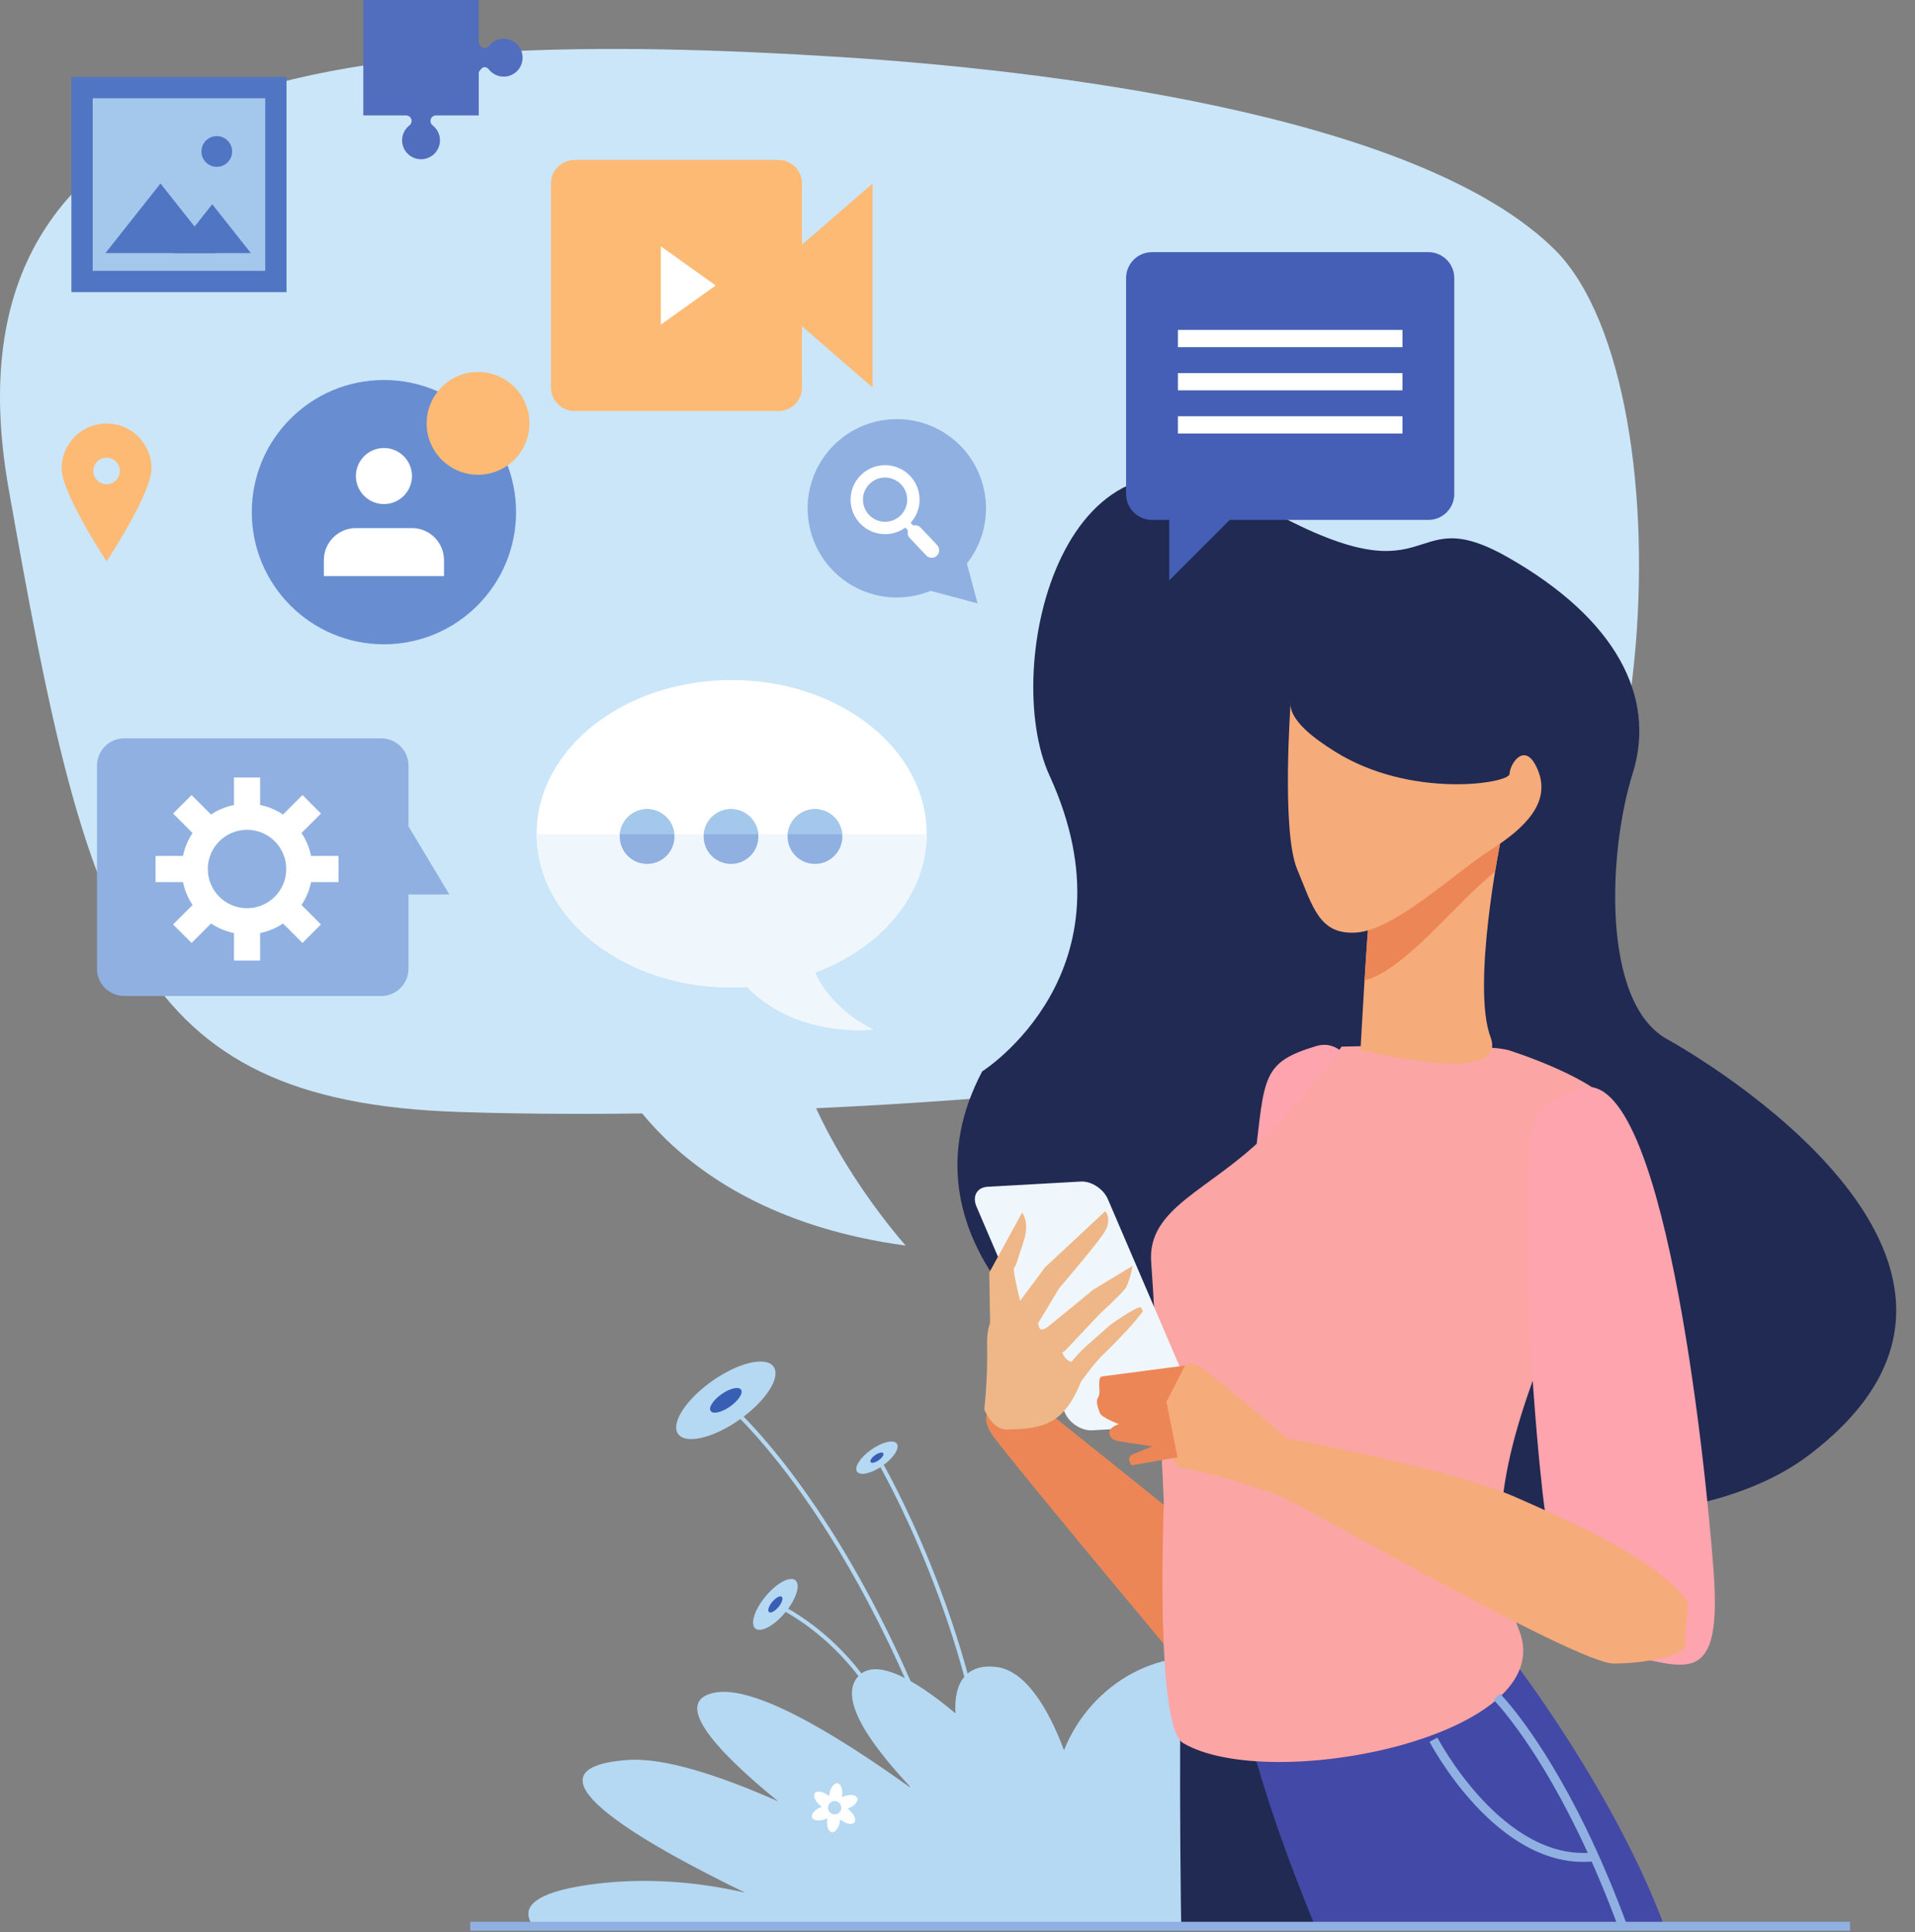 <svg width="1234" height="1245" viewBox="0 0 1234 1245" fill="none" xmlns="http://www.w3.org/2000/svg">
<rect x="0" y="0" width="1234" height="1245" fill="#808080" stroke="none"/>
<path d="M295.003 716.464C489.383 723.004 809.089 703.805 938.949 657.377C1070.05 609.892 1090.75 253.327 1003.21 162.211C914.512 72.169 665.772 44.63 542.073 36.779C233.793 17.213 -42.752 40.671 5.504 314.548C55.599 598.809 84.586 709.357 295.003 716.464Z" fill="#CBE6F8"/>
<path d="M390.224 678.881C390.224 678.881 425.875 781.216 583.604 802.577C583.604 802.577 471.036 677.397 517.745 588.433C545.755 535.037 390.224 678.881 390.224 678.881Z" fill="#CBE6F8"/>
<path d="M342.78 1239.87C335.628 1228.87 344.523 1219.52 378.505 1214.55C415.592 1209.12 451.029 1212.81 480.18 1219.53C411.424 1186.22 331.259 1139.44 404.447 1134.02C427.272 1132.34 462.367 1143.39 501.397 1160.65C457.859 1125.22 433.901 1096.08 460.283 1090.67C484.769 1085.65 534.716 1114.47 587.872 1152.72C557.581 1120.67 540.043 1092.69 553.648 1079.49C564.752 1068.72 588.44 1081.08 615.687 1103.99C614.472 1083.85 622.935 1071.69 642.251 1074.12C660.417 1076.42 675.136 1099.73 685.64 1127.7C703.072 1084.32 749.104 1057.8 795.54 1070.97C850.093 1086.43 806.271 1190.43 781.865 1239.87H342.78Z" fill="#B5D8F3"/>
<path d="M624.529 1194.16L627.02 1193.42C609.311 1134.11 577.401 1047.46 525.961 971.403C495.159 925.859 471.595 905.456 471.36 905.256L469.671 907.225C469.904 907.425 493.265 927.671 523.888 972.972C552.156 1014.79 592.561 1087.1 624.529 1194.16Z" fill="#B5D8F3"/>
<path d="M637.731 1171.15L640.317 1170.94C630.292 1047.44 568.003 941.275 567.373 940.215L565.145 941.541C565.768 942.595 627.752 1048.27 637.731 1171.15Z" fill="#B5D8F3"/>
<path d="M591.136 1182.77L593.723 1182.56C588.671 1123.2 563.533 1085.61 543.332 1064.51C521.415 1041.63 500.351 1032.67 500.145 1032.59L499.144 1034.98C499.349 1035.07 519.996 1043.87 541.545 1066.4C561.421 1087.18 586.159 1124.24 591.136 1182.77Z" fill="#B5D8F3"/>
<path d="M458.953 889.808C441.949 901.772 432.105 917.055 436.952 923.941C441.796 930.831 459.511 926.713 476.509 914.745C493.511 902.783 503.353 887.499 498.507 880.609C493.661 873.725 475.951 877.841 458.953 889.808Z" fill="#B5D8F3"/>
<path d="M464.943 898.319C459.545 902.116 456.413 906.971 457.955 909.156C459.496 911.344 465.12 910.039 470.516 906.239C475.913 902.437 479.043 897.587 477.504 895.403C475.964 893.213 470.34 894.519 464.943 898.319Z" fill="#395FB5"/>
<path d="M561.448 934.036C554.368 939.016 550.268 945.384 552.285 948.251C554.3 951.116 561.677 949.401 568.753 944.425C575.833 939.439 579.932 933.076 577.915 930.213C575.895 927.341 568.523 929.053 561.448 934.036Z" fill="#B5D8F3"/>
<path d="M563.939 937.58C561.689 939.163 560.389 941.184 561.028 942.096C561.668 943.003 564.011 942.46 566.263 940.877C568.504 939.293 569.808 937.277 569.167 936.364C568.527 935.453 566.184 935.997 563.939 937.58Z" fill="#395FB5"/>
<path d="M493.353 1028.55C486.219 1037.13 483.257 1046.44 486.732 1049.33C490.204 1052.21 498.811 1047.59 505.94 1039.02C513.072 1030.43 516.033 1021.14 512.561 1018.24C509.08 1015.36 500.483 1019.97 493.353 1028.55Z" fill="#B5D8F3"/>
<path d="M497.641 1032.12C495.385 1034.85 494.441 1037.8 495.547 1038.72C496.648 1039.64 499.384 1038.17 501.647 1035.45C503.908 1032.72 504.853 1029.77 503.747 1028.85C502.639 1027.93 499.911 1029.4 497.641 1032.12Z" fill="#395FB5"/>
<path d="M537.205 1169.04C534.872 1168.68 533.251 1166.5 533.604 1164.16C533.961 1161.81 536.152 1160.2 538.489 1160.55C540.827 1160.91 542.441 1163.1 542.088 1165.44C541.733 1167.78 539.551 1169.39 537.205 1169.04ZM546.961 1166.09C546.671 1165.85 546.375 1165.64 546.079 1165.43C546.232 1165.37 546.383 1165.32 546.539 1165.26C550.619 1163.66 553.252 1160.65 552.412 1158.51C551.575 1156.39 547.589 1155.94 543.523 1157.54C543.167 1157.68 542.832 1157.83 542.512 1157.99C542.539 1157.83 542.575 1157.67 542.593 1157.5C543.249 1153.17 541.952 1149.39 539.689 1149.04C537.427 1148.7 535.063 1151.93 534.407 1156.26C534.352 1156.63 534.312 1157 534.283 1157.36C534.157 1157.25 534.032 1157.14 533.905 1157.04C530.487 1154.31 526.552 1153.54 525.121 1155.33C523.699 1157.11 525.311 1160.78 528.731 1163.51C529.023 1163.75 529.321 1163.96 529.619 1164.16C529.467 1164.22 529.312 1164.27 529.16 1164.33C525.08 1165.93 522.452 1168.95 523.283 1171.08C524.117 1173.21 528.101 1173.65 532.172 1172.05C532.527 1171.91 532.86 1171.76 533.185 1171.6C533.156 1171.76 533.123 1171.93 533.104 1172.09C532.441 1176.43 533.751 1180.21 536.009 1180.55C538.272 1180.89 540.64 1177.66 541.292 1173.33C541.351 1172.96 541.384 1172.6 541.412 1172.24C541.54 1172.34 541.665 1172.45 541.795 1172.56C545.216 1175.29 549.145 1176.05 550.572 1174.27C551.999 1172.48 550.383 1168.82 546.961 1166.09Z" fill="white"/>
<mask id="mask0_7518_484" style="mask-type:luminance" maskUnits="userSpaceOnUse" x="412" y="301" width="822" height="942">
<path d="M1233.99 1242.47H412.849V301.625H1233.99V1242.47Z" fill="white"/>
</mask>
<g mask="url(#mask0_7518_484)">
<path d="M857.575 1055.81L659.996 897.5C659.996 897.5 622.455 901.851 640.244 925.744C658.033 949.639 775.429 1089.79 775.429 1089.79C775.429 1089.79 894.725 1143.06 857.575 1055.81Z" fill="#ED8656"/>
<path d="M632.896 690.344C632.896 690.344 734.288 626.369 676.285 499.703C644.139 429.484 685.56 252.483 807.637 322.908C929.749 393.349 902.899 319.927 971.879 359.221C1040.92 398.531 1067.64 448.781 1052.03 498.487C1036.41 548.156 1031.66 645.741 1074.12 669.488C1116.59 693.228 1318.35 821.913 1165.52 937.652C1012.66 1053.38 522.909 899.275 632.896 690.344Z" fill="#212A53"/>
<path d="M848.312 673.992C812.772 684.503 814.963 694.144 808.673 746.923C799.971 819.977 800.628 921.319 801.571 940.563C802.513 959.808 809.757 1028.9 846.981 1040.58C884.207 1052.26 904.899 1065.13 906.3 991.376C907.703 917.616 904.596 657.344 848.312 673.992Z" fill="#FDA4AF"/>
<path d="M878.056 2126.73C878.056 2126.73 910.755 1865.14 897.129 1799.75C883.505 1734.35 880.781 1693.47 886.231 1660.78C891.68 1628.09 916.204 1213.91 916.204 1213.91L796.311 1072.22H760.888C760.888 1072.22 755.437 1410.1 782.687 1614.46C809.935 1818.82 820.833 2134.9 820.833 2134.9L878.056 2126.73Z" fill="#212A53"/>
<path d="M970.701 1064.04C970.701 1064.04 1060.62 1178.48 1085.14 1282.03C1109.67 1385.57 1158.71 1638.98 1164.17 1658.06C1169.61 1677.13 1210.49 1797.02 1221.39 1826.99C1232.29 1856.97 1298.08 2114.83 1298.08 2114.83L1224.11 2126.73C1224.11 2126.73 1112.39 1854.25 1093.32 1791.58C1074.24 1728.9 1020.65 1652.46 1020.65 1652.46C1020.65 1652.46 869.881 1301.1 834.459 1208.46C799.036 1115.81 796.311 1072.22 796.311 1072.22L970.701 1064.04Z" fill="#4349A6"/>
<path d="M973.425 677.112C973.425 677.112 1029.29 694.824 1040.18 713.897C1051.08 732.972 1030.65 780.657 1003.4 848.777C976.151 916.899 951.627 982.295 978.875 1050.42C1006.12 1118.54 818.499 1156.27 762.356 1123.11C744.032 1112.29 749.988 968.671 749.988 968.671C749.988 968.671 744.539 848.777 741.813 813.355C739.088 777.932 779.961 767.032 815.384 731.608C850.808 696.185 864.432 674.387 864.432 674.387C864.432 674.387 959.801 671.661 973.425 677.112Z" fill="#FCA5A5"/>
<path d="M1017.02 701.636C982.612 715.4 985.688 724.797 984.325 777.932C982.439 851.479 992.499 952.323 995.224 971.395C997.949 990.469 1011.57 1058.59 1049.72 1066.77C1087.87 1074.94 1109.67 1085.84 1104.22 1012.27C1098.77 938.697 1071.52 679.837 1017.02 701.636Z" fill="#FDA4AF"/>
<path d="M703.611 921.593L763.745 918.219C770.493 917.84 773.696 912.121 770.861 905.509L713.888 772.649C711.052 766.037 703.212 760.939 696.463 761.317L636.328 764.689C629.579 765.068 626.376 770.787 629.211 777.399L686.184 910.26C689.019 916.872 696.861 921.972 703.611 921.593Z" fill="#EFF7FD"/>
<path d="M1087.83 1032.02C1087.83 1032.02 1085.79 1055.53 1085.79 1060.63C1085.79 1065.74 1063.31 1071.87 1039.8 1071.87C1016.3 1071.87 842.595 971.736 826.245 964.584C809.896 957.431 772.089 947.213 762.892 946.191C753.696 945.168 746.544 919.624 751.652 903.275C755.033 892.456 758.413 882.98 763.571 879.88C766.208 878.293 769.308 878.375 773.111 880.793C784.351 887.947 829.311 926.776 829.311 926.776C829.311 926.776 934.557 946.191 976.452 964.584C1018.35 982.976 1067.39 1005.46 1087.83 1032.02Z" fill="#F6AB7A"/>
<path d="M709.759 886.925L763.571 879.88L751.652 903.275L758.805 939.039L729.172 944.147C729.172 944.147 725.085 939.039 730.195 936.995C735.303 934.949 742.456 931.885 742.456 931.885C742.456 931.885 728.151 929.841 722.02 928.82C715.889 927.797 714.867 925.755 714.867 922.689C714.867 919.624 720.997 917.58 720.997 917.58C720.997 917.58 709.759 913.493 708.736 910.428C707.715 907.361 705.671 903.275 707.715 900.209C709.759 897.144 706.692 888.969 709.759 886.925Z" fill="#ED8656"/>
<path d="M966.613 543.595C966.613 543.595 948.22 635.557 960.483 668.257C972.744 700.955 876.693 676.432 876.693 676.432C876.693 676.432 880.781 600.816 882.825 584.467C884.868 568.119 966.613 543.595 966.613 543.595Z" fill="#F6AB7A"/>
<path d="M879.296 631.643C880.507 612.132 881.883 592.003 882.825 584.468C884.868 568.119 966.613 543.595 966.613 543.595C966.613 543.595 965.208 550.628 963.437 561.471C961.323 563.453 959.115 565.427 956.811 567.381C936.567 584.556 903.293 626.029 879.296 631.643Z" fill="#ED8656"/>
<path d="M647.881 850.941L673.417 816.563L712.241 780.369C712.241 780.369 717.197 785.796 711.177 794.748C705.157 803.7 682.544 830.011 682.544 830.011L671.44 848.489L669.191 852.233C669.191 852.233 653.42 868.439 647.881 850.941Z" fill="#EFB787"/>
<path d="M668.417 843.904C668.417 843.904 668.14 855.691 670.715 856.535C673.289 857.38 676.877 853.331 682.444 848.981C688.011 844.632 704.412 831.011 704.412 831.011L729.848 815.604C729.848 815.604 727.856 826.827 724.828 830.584C720.547 835.896 709.32 845.924 709.32 845.924L686.372 870.224C686.372 870.224 667.729 885.011 665.645 881.001C663.56 876.992 665.396 870.943 661.369 868.671C657.341 866.399 648.059 858.127 668.417 843.904Z" fill="#EFB787"/>
<path d="M699.363 867.836L715.467 853.643C715.467 853.643 734.145 840.292 735.337 842.584C736.528 844.876 736.528 844.876 736.528 844.876C736.528 844.876 732.515 850.233 726.884 856.44C724.752 858.792 715.012 868.887 712.496 871.196C703.341 879.595 695.712 892.293 694.031 893.167C692.351 894.041 671.935 894.468 699.363 867.836Z" fill="#EFB787"/>
<path d="M638.024 853.885L637.472 819.971L658.647 781.311C658.647 781.311 663.901 787.311 659.405 800.563C654.909 813.816 654.944 815.253 653.561 816.699C652.179 818.147 657.824 839.952 657.824 839.952C657.824 839.952 639.62 861.059 638.024 853.885Z" fill="#EFB787"/>
<path d="M664.099 864.34L646.584 844.34C646.584 844.34 635.536 844.991 636.068 866.545C636.6 888.099 634.259 908.235 634.259 908.235C634.259 908.235 639.691 921.42 648.761 921.069C657.829 920.72 672.311 921.197 682.585 912.217C692.86 903.235 697.673 887.385 699.157 882.497C700.924 876.677 691.896 879.004 688.231 876.536C683.733 873.507 683.913 866.308 680.296 865.38C673.728 863.7 664.099 864.34 664.099 864.34Z" fill="#EFB787"/>
<path d="M964.571 1093.33C964.571 1093.33 989.735 1118.5 1019.09 1178.58C1037.05 1215.36 1056.59 1265.22 1072.88 1330.39C1128.97 1554.74 1140.32 1638.98 1140.32 1638.98C1140.32 1638.98 1208 1826.94 1240.46 1955.74C1278.95 2108.46 1273.16 2084.5 1273.16 2084.5" stroke="#8FB0E1" stroke-width="5.765" stroke-miterlimit="10"/>
<path d="M923.697 1120.96C923.697 1120.96 966.441 1202.84 1027.03 1196.46" stroke="#8FB0E1" stroke-width="5.765" stroke-miterlimit="10"/>
<path d="M831.733 451.632C831.733 451.632 825.603 535.42 835.821 559.944C846.039 584.467 850.127 602.86 874.651 600.816C899.173 598.773 938.003 561.988 960.483 547.683C982.963 533.377 999.312 517.027 991.137 496.591C982.963 476.155 972.744 492.504 972.744 498.635C972.744 504.765 909.392 514.984 860.345 484.329C848.091 476.671 829.689 463.893 831.733 451.632Z" fill="#F6AB7A"/>
</g>
<path d="M1192.15 1241.17H303.015" stroke="#8FB0E1" stroke-width="5.765" stroke-miterlimit="10"/>
<path d="M725.631 318.307C725.631 327.525 733.107 335.004 742.331 335.004H753.455V373.953L792.417 335.004H920.419C929.645 335.004 937.113 327.525 937.113 318.307V179.169C937.113 169.945 929.645 162.469 920.419 162.469H742.331C733.107 162.469 725.631 169.945 725.631 179.169V318.307Z" fill="#445FB5"/>
<path d="M759.023 223.696H903.723V212.563H759.023V223.696Z" fill="white"/>
<path d="M759.023 251.515H903.723V240.393H759.023V251.515Z" fill="white"/>
<path d="M759.023 279.344H903.723V268.212H759.023V279.344Z" fill="white"/>
<path d="M62.504 624.199V493.297C62.504 483.607 70.36 475.748 80.05 475.748H245.677C255.367 475.748 263.223 483.607 263.223 493.297V532.46L289.547 576.312H263.223V624.199C263.223 633.889 255.367 641.745 245.677 641.745H80.05C70.36 641.745 62.504 633.889 62.504 624.199Z" fill="#8FB0E1"/>
<path d="M159.185 534.673C145.235 534.673 133.915 545.989 133.915 559.94C133.915 573.892 145.235 585.207 159.185 585.207C173.136 585.207 184.451 573.892 184.451 559.94C184.451 545.989 173.136 534.673 159.185 534.673ZM218.145 551.517V568.363H200.452C199.356 573.743 197.219 578.725 194.289 583.143L206.827 595.671L194.916 607.581L182.379 595.047C177.964 597.975 172.977 600.113 167.609 601.2V618.897H150.764V601.2C145.392 600.113 140.405 597.975 135.988 595.047L123.454 607.581L111.534 595.671L124.071 583.133C121.149 578.717 119.014 573.733 117.918 568.363H100.224V551.517H117.918C119.014 546.14 121.149 541.152 124.071 536.744L111.534 524.199L123.445 512.289L135.981 524.832C140.405 521.905 145.392 519.771 150.764 518.675V500.983H167.609V518.675C172.977 519.771 177.964 521.905 182.379 524.827L194.916 512.289L206.827 524.199L194.289 536.736C197.219 541.152 199.356 546.14 200.452 551.517H218.145Z" fill="white"/>
<path d="M629.924 388.793L595.335 379.524L560.745 370.257L586.067 344.937L611.387 319.616L620.656 354.204L629.924 388.793Z" fill="#8FB0E1"/>
<path d="M543.451 373.523C518.053 354.503 512.869 318.481 531.908 293.089C550.915 267.669 586.925 262.493 612.337 281.516C637.749 300.535 642.917 336.548 623.903 361.96C604.888 387.364 568.869 392.537 543.451 373.523Z" fill="#8FB0E1"/>
<path d="M570.329 336.203C562.457 336.203 556.083 329.821 556.083 321.953C556.083 314.089 562.457 307.704 570.329 307.704C578.193 307.704 584.575 314.089 584.575 321.953C584.575 329.821 578.193 336.203 570.329 336.203ZM570.329 299.717C558.072 299.717 548.096 309.693 548.096 321.953C548.096 334.209 558.072 344.187 570.329 344.187C582.593 344.187 592.569 334.209 592.569 321.953C592.569 309.693 582.593 299.717 570.329 299.717Z" fill="white"/>
<path d="M600.349 356.861C599.735 356.861 599.112 356.623 598.66 356.132L581.672 338.168C580.773 337.236 580.812 335.761 581.756 334.877C582.687 333.991 584.168 334.029 585.051 334.967L602.039 352.937C602.929 353.868 602.884 355.34 601.947 356.223C601.501 356.653 600.925 356.861 600.349 356.861Z" fill="white"/>
<path d="M600.349 359.388C599.059 359.388 597.768 358.879 596.824 357.869L586.203 346.643C584.36 344.699 584.444 341.624 586.395 339.781C588.345 337.948 591.417 338.027 593.26 339.977L603.873 351.197C605.717 353.144 605.633 356.216 603.689 358.061C602.745 358.949 601.547 359.388 600.349 359.388Z" fill="white"/>
<path d="M511.732 162.045V205.848L562.277 249.661V118.244L511.732 162.045Z" fill="#FDBA74"/>
<path d="M516.787 249.661C516.787 258.032 510 264.824 501.624 264.824H370.207C361.835 264.824 355.043 258.032 355.043 249.661V118.244C355.043 109.861 361.835 103.08 370.207 103.08H501.624C510 103.08 516.787 109.861 516.787 118.244V249.661Z" fill="#FDBA74"/>
<path d="M425.807 158.68V209.224L461.188 183.952L425.807 158.68Z" fill="white"/>
<path d="M332.549 329.991C332.549 377.016 294.427 415.14 247.4 415.14C200.372 415.14 162.249 377.016 162.249 329.991C162.249 282.967 200.372 244.84 247.4 244.84C294.427 244.84 332.549 282.967 332.549 329.991Z" fill="#688ED1"/>
<path d="M286.104 371.235V360.913C286.104 349.515 276.861 340.272 265.461 340.272H229.337C217.937 340.272 208.695 349.515 208.695 360.913V371.235H286.104Z" fill="white"/>
<path d="M265.461 306.728C265.461 296.759 257.373 288.665 247.4 288.665C237.421 288.665 229.337 296.759 229.337 306.728C229.337 316.707 237.421 324.789 247.4 324.789C257.373 324.789 265.461 316.707 265.461 306.728Z" fill="white"/>
<path d="M341.152 272.791C341.152 291.075 326.325 305.901 308.04 305.901C289.751 305.901 274.927 291.075 274.927 272.791C274.927 254.501 289.751 239.675 308.04 239.675C326.325 239.675 341.152 254.501 341.152 272.791Z" fill="#FDBA74"/>
<path d="M68.683 312.024C73.412 312.024 77.249 308.188 77.249 303.452C77.249 298.728 73.412 294.884 68.683 294.884C63.956 294.884 60.113 298.728 60.113 303.452C60.113 308.188 63.956 312.024 68.683 312.024ZM68.681 272.885C84.676 272.885 97.647 285.849 97.647 301.847C97.647 317.849 68.681 361.704 68.681 361.704C68.681 361.704 39.718 317.849 39.718 301.847C39.718 285.849 52.688 272.885 68.681 272.885Z" fill="#FDBA74"/>
<path d="M46.01 188.231H184.629V49.627H46.01V188.231Z" fill="#5075C3"/>
<path d="M170.92 174.527V63.327H59.721V174.527H170.92Z" fill="#A4C8EC"/>
<path d="M129.792 97.596C129.792 103.069 134.224 107.5 139.689 107.5C145.159 107.5 149.592 103.069 149.592 97.596C149.592 92.133 145.159 87.693 139.689 87.693C134.224 87.693 129.792 92.133 129.792 97.596Z" fill="#5075C3"/>
<path d="M103.42 118.225L85.669 140.66L67.916 163.095H138.924L121.172 140.66L103.42 118.225Z" fill="#5075C3"/>
<path d="M136.767 131.593L124.293 147.343L111.832 163.095H161.685L149.216 147.343L136.767 131.593Z" fill="#5075C3"/>
<path d="M308.503 -0.007V27.764C308.503 27.764 310.191 31.12 312.108 31.12C313.245 31.12 314.255 30.575 314.913 29.74C317.147 26.856 320.635 24.989 324.565 24.989C331.3 24.989 336.757 30.449 336.757 37.185C336.757 43.923 331.3 49.377 324.565 49.377C320.635 49.377 317.147 47.517 314.913 44.632C314.257 43.801 313.248 43.251 312.108 43.251C310.191 43.251 308.503 46.616 308.503 46.616V74.375H280.62C278.801 74.565 277.379 76.085 277.379 77.952C277.379 79.095 277.921 80.099 278.753 80.772C281.637 82.999 283.508 86.484 283.508 90.411C283.508 97.156 278.047 102.607 271.309 102.607C264.579 102.607 259.113 97.156 259.113 90.411C259.113 86.484 260.983 83.008 263.861 80.772C264.693 80.104 265.245 79.097 265.245 77.952C265.245 76.085 263.819 74.565 261.999 74.375H234.12V-0.007H308.503Z" fill="#516DBE"/>
<path d="M471.439 438.175C540.843 438.175 597.116 482.52 597.116 537.22C597.116 576.756 567.625 610.773 525.175 626.66C526.007 628.371 526.747 630.133 527.715 631.796C536.024 645.728 548.187 656.281 562.655 663.383C530.581 665.668 500.901 656.067 481.315 635.864C478.048 636.063 474.764 636.267 471.439 636.267C402.049 636.267 345.821 591.919 345.821 537.22C345.821 482.52 402.049 438.175 471.439 438.175Z" fill="white"/>
<path d="M597.1 537.547C596.928 576.944 567.511 610.813 525.175 626.66C526.007 628.371 526.747 630.133 527.715 631.796C536.024 645.728 548.187 656.281 562.655 663.383C530.581 665.668 500.901 656.067 481.315 635.864C478.048 636.063 474.764 636.267 471.439 636.267C402.188 636.267 346.048 592.088 345.821 537.547H597.1Z" fill="#EFF7FD"/>
<path d="M507.515 539.032C507.515 548.757 515.407 556.668 525.175 556.668C534.883 556.668 542.793 548.757 542.793 539.032C542.793 529.295 534.883 521.381 525.175 521.381C515.407 521.381 507.515 529.295 507.515 539.032Z" fill="#8FB0E1"/>
<path d="M453.42 539.032C453.42 548.757 461.32 556.668 471.087 556.668C480.795 556.668 488.696 548.757 488.696 539.032C488.696 529.295 480.795 521.381 471.087 521.381C461.32 521.381 453.42 529.295 453.42 539.032Z" fill="#8FB0E1"/>
<path d="M399.345 539.032C399.345 548.757 407.232 556.668 416.988 556.668C426.709 556.668 434.605 548.757 434.605 539.032C434.605 529.295 426.709 521.381 416.988 521.381C407.232 521.381 399.345 529.295 399.345 539.032Z" fill="#8FB0E1"/>
<path d="M542.635 537.547H507.665C508.428 528.512 515.924 521.381 525.175 521.381C534.38 521.381 541.867 528.512 542.635 537.547Z" fill="#A4C8EC"/>
<path d="M488.545 537.547H453.572C454.343 528.512 461.833 521.381 471.087 521.381C480.296 521.381 487.773 528.512 488.545 537.547Z" fill="#A4C8EC"/>
<path d="M434.455 537.547H399.485C400.252 528.512 407.74 521.381 416.988 521.381C426.205 521.381 433.695 528.512 434.455 537.547Z" fill="#A4C8EC"/>
</svg>

